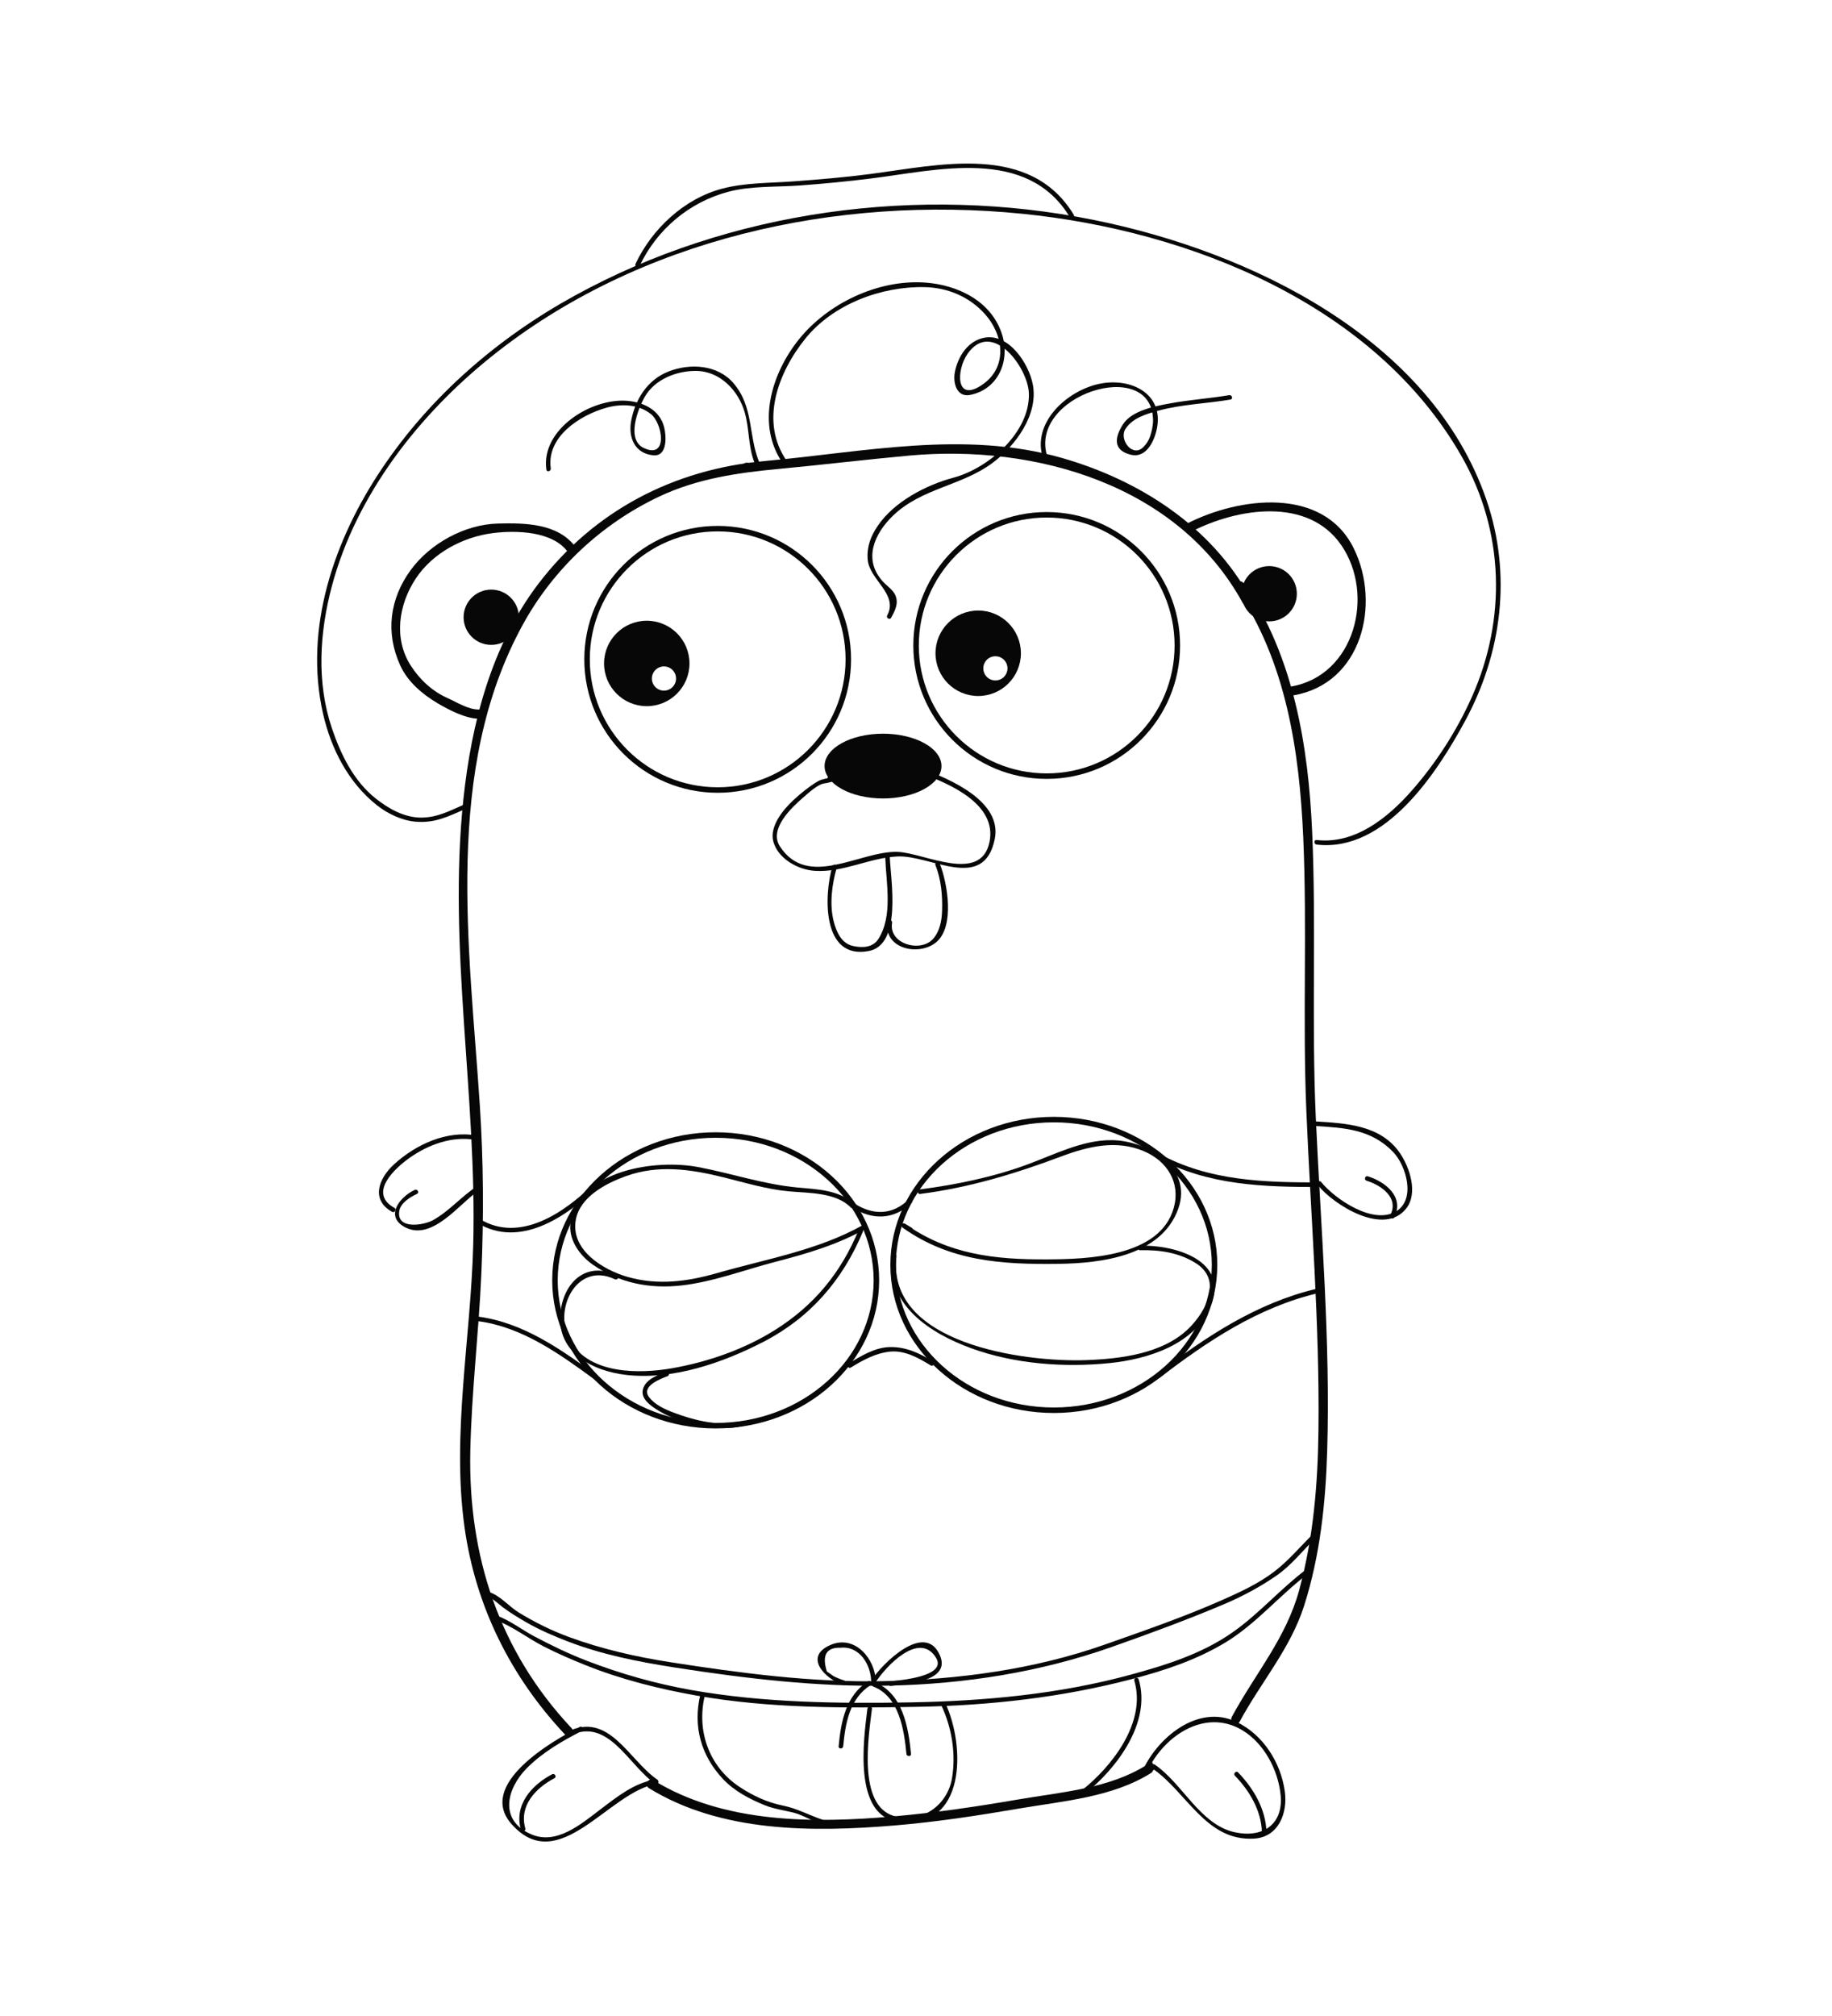 <?xml version="1.0" encoding="utf-8"?>
<!-- Generator: Adobe Illustrator 16.0.0, SVG Export Plug-In . SVG Version: 6.00 Build 0)  -->
<!DOCTYPE svg PUBLIC "-//W3C//DTD SVG 1.1//EN" "http://www.w3.org/Graphics/SVG/1.1/DTD/svg11.dtd">
<svg version="1.1" id="Layer_1" xmlns="http://www.w3.org/2000/svg" xmlns:xlink="http://www.w3.org/1999/xlink" x="0px" y="0px"
	 width="500px" height="550px" viewBox="0 0 500 550" enable-background="new 0 0 500 550" xml:space="preserve">
<g>
	<g>
		<path fill="#070707" d="M341.308,163.197c-10.778-19.68-30.279-32.171-51.461-38.255c-26.578-7.634-54.133-1.592-81.032,0.828
			c-24.948,2.245-46.737,13.557-61.955,33.602c-12.777,16.831-18.195,37.956-20.387,58.64c-4.292,40.496,3.757,81.165,2.677,121.725
			c-0.676,25.39-5.903,51.629-2.367,76.938c3.006,21.514,12.588,40.772,27.443,56.563c1.106,1.177,2.871-0.595,1.768-1.768
			c-19.773-21.019-28.237-47.01-27.637-75.587c0.338-16.126,2.301-32.196,3.012-48.311c0.678-15.354,0.593-30.691-0.413-46.027
			c-2.824-43.071-9.993-91.64,11.782-131.222c8.337-15.156,21.435-27.38,37.036-34.789c10.478-4.976,21.564-6.56,32.983-7.626
			c11.835-1.105,23.635-2.549,35.473-3.626c34.437-3.132,73.275,7.963,90.919,40.177
			C339.924,165.873,342.083,164.612,341.308,163.197L341.308,163.197z"/>
	</g>
	<g>
		<path fill="#070707" d="M177.106,487.839c19.675,12.129,44.678,12.034,66.949,10.188c11.481-0.952,22.89-2.708,34.239-4.648
			c11.989-2.05,25.325-3.051,35.83-9.658c1.36-0.855,0.107-3.02-1.262-2.158c-10.272,6.461-23.499,7.381-35.232,9.405
			c-11.136,1.921-22.316,3.562-33.575,4.56c-21.779,1.929-46.458,2.007-65.687-9.847
			C176.991,484.832,175.737,486.995,177.106,487.839L177.106,487.839z"/>
	</g>
	<g>
		<path fill="#070707" d="M203.791,128.737c1.612,0,1.612-2.5,0-2.5S202.179,128.737,203.791,128.737L203.791,128.737z"/>
	</g>
	<g>
		<path fill="#070707" d="M130.738,193.576c-2.924,0.03-5.969-1.954-8.579-3.121c-4.188-1.873-7.544-4.988-10.013-8.806
			c-4.816-7.45-3.316-16.786,1.328-23.811c4.614-6.979,12.878-11.358,21.029-12.395c6.418-0.815,16.356-0.541,20.474,5.15
			c0.935,1.293,3.105,0.047,2.158-1.262c-4.756-6.574-13.858-6.686-21.245-6.495c-9.027,0.233-18.453,5.396-23.768,12.639
			c-5.791,7.892-6.973,17.176-2.863,26.114c2.05,4.459,5.998,7.788,10.12,10.241c2.987,1.778,7.802,4.283,11.358,4.246
			C132.35,196.06,132.351,193.56,130.738,193.576L130.738,193.576z"/>
	</g>
	<g>
		<path fill="#070707" d="M325.199,145.021c12.459-6.402,31.724-9.535,40.848,3.676c9.329,13.507,3.727,35.623-13.699,38.603
			c-1.587,0.271-0.912,2.681,0.664,2.411c18.694-3.197,23.909-24.909,16.491-40.053c-8.369-17.088-31.461-14.043-45.565-6.795
			C322.503,143.6,323.769,145.757,325.199,145.021L325.199,145.021z"/>
	</g>
	<g>
		<path fill="#070707" d="M226.582,213.107c0.352-0.053,0.703-0.106,1.056-0.16c-0.105-0.388-0.211-0.776-0.315-1.165
			c-1.349,0.713-2.854,0.611-4.175,1.408c-2.372,1.43-4.541,3.188-6.57,5.063c-2.791,2.577-6.668,7.204-5.504,11.384
			c1.282,4.605,6.634,7.617,11.209,7.935c7.849,0.545,14.918-3.55,22.668-3.916c9.022-0.426,23.583,9.852,26.547-4.761
			c2.076-10.236-12.165-16.316-19.547-19.052c-0.757-0.281-1.081,0.928-0.332,1.205c7.724,2.863,20.525,8.384,18.444,18.643
			c-2.34,11.534-17.877,2.952-25.112,2.715c-10.185-0.333-24.467,10.268-32.099-1.507c-3.079-4.751,3.255-10.646,6.396-13.359
			c1.264-1.091,3.904-3.562,5.703-3.805c0.975-0.131,2.126-0.41,3.002-0.874c0.542-0.287,0.303-1.195-0.315-1.165
			c-0.494,0.025-0.866,0.11-1.388,0.205C225.458,212.046,225.794,213.25,226.582,213.107L226.582,213.107z"/>
	</g>
	<g>
		<path fill="#070707" d="M255.295,235.982c1.56,3.94,1.965,8.302,1.825,12.507c-0.09,2.687-0.633,5.631-2.487,7.684
			c-3.412,3.777-12.161,1.377-11.159-4.421c0.137-0.788-1.068-1.125-1.205-0.332c-1.28,7.409,8.497,9.604,13.248,5.637
			c5.141-4.292,3.069-16.138,0.983-21.406C256.207,234.91,254.998,235.232,255.295,235.982L255.295,235.982z"/>
	</g>
	<g>
		<path fill="#070707" d="M155.426,473.583c10.531-5.322,16.101,8.037,23.364,13.028c0.05-0.381,0.1-0.762,0.149-1.143
			c-5.813,0.893-10.555,4.747-15.112,8.197c-5.208,3.944-11.917,9.755-18.846,6.766c-8.946-3.86-6.643-12.525-1.235-18.004
			c4.245-4.299,9.75-7.501,15.107-10.214c0.719-0.364,0.086-1.443-0.631-1.08c-7.48,3.789-28.214,15.709-18.595,26.527
			c12.987,14.605,26.59-8.983,39.645-10.987c0.586-0.09,0.542-0.872,0.149-1.143c-7.888-5.419-13.228-18.788-24.626-13.028
			C154.075,472.867,154.708,473.945,155.426,473.583L155.426,473.583z"/>
	</g>
	<g>
		<path fill="#070707" d="M143.372,498.825c-1.763-6.188,2.831-11.007,7.94-13.691c0.714-0.375,0.082-1.454-0.631-1.08
			c-5.632,2.96-10.428,8.388-8.515,15.104C142.387,499.932,143.594,499.602,143.372,498.825L143.372,498.825z"/>
	</g>
	<g>
		<path fill="#070707" d="M312.723,484.176c4.146-10.14,15.892-18.414,26.331-12.143c5.977,3.59,9.792,10.888,10.461,17.682
			c0.802,8.149-5.037,11.795-12.544,10.151c-9.405-2.06-14.244-13.294-21.791-18.448c-0.668-0.456-1.292,0.628-0.631,1.08
			c9.425,6.436,14.559,19.89,27.731,19.106c6.668-0.396,9.188-6.979,8.387-12.818c-1.086-7.913-5.9-15.546-13.217-19.033
			c-10.621-5.062-22.06,4.619-25.933,14.091C311.212,484.59,312.422,484.911,312.723,484.176L312.723,484.176z"/>
	</g>
	<g>
		<path fill="#070707" d="M337.045,484.452c3.997,4.146,7.161,9.447,7.361,15.33c0.027,0.804,1.277,0.807,1.25,0
			c-0.211-6.219-3.493-11.822-7.727-16.215C337.369,482.986,336.486,483.871,337.045,484.452L337.045,484.452z"/>
	</g>
	<g>
		<path fill="#070707" d="M358.611,307.169c8.205,0.513,15.586,0.838,21.639,7.147c3.495,3.645,6.228,12.795,0.867,16.11
			c-6.297,3.895-16.78-3.312-20.563-7.978c-0.509-0.626-1.388,0.265-0.885,0.885c4.432,5.463,18.104,14.027,24.137,6.349
			c3.296-4.196,0.903-11.212-1.675-15.017c-5.341-7.882-15.018-8.216-23.52-8.747C357.806,305.868,357.811,307.119,358.611,307.169
			L358.611,307.169z"/>
	</g>
	<g>
		<path fill="#070707" d="M372.976,322.121c3.994,1.234,8.906,4.637,6.48,9.366c-0.367,0.716,0.712,1.349,1.08,0.631
			c2.823-5.506-2.362-9.699-7.229-11.202C372.535,320.678,372.208,321.884,372.976,322.121L372.976,322.121z"/>
	</g>
	<path fill="none" stroke="#070707" stroke-width="1.5" stroke-miterlimit="10" d="M321.324,176.095
		c0-19.69-15.964-35.651-35.654-35.651s-35.652,15.961-35.652,35.651c0,19.693,15.962,35.651,35.652,35.651
		S321.324,195.788,321.324,176.095z"/>
	<path fill="none" stroke="#070707" stroke-width="1.5" stroke-miterlimit="10" d="M231.528,179.877
		c0-19.688-15.96-35.652-35.652-35.652c-19.691,0-35.653,15.964-35.653,35.652c0,19.693,15.962,35.657,35.653,35.657
		C215.568,215.534,231.528,199.571,231.528,179.877z"/>
	<circle fill="#070707" cx="346.401" cy="161.983" r="7.542"/>
	<path fill="#070707" d="M141.612,168.397c0-4.168-3.377-7.542-7.543-7.542c-4.165,0-7.542,3.374-7.542,7.542
		c0,4.166,3.377,7.541,7.542,7.541C138.235,175.938,141.612,172.563,141.612,168.397z"/>
	<path fill="#070707" d="M256.953,208.997c0-4.877-7.146-8.832-15.952-8.832c-8.812,0-15.955,3.954-15.955,8.832
		c0,4.882,7.143,8.837,15.955,8.837C249.808,217.834,256.953,213.879,256.953,208.997z"/>
	<path fill="#070707" d="M266.975,166.566c-6.438,0-11.655,5.221-11.655,11.659c0,6.438,5.218,11.657,11.655,11.657
		s11.655-5.219,11.655-11.657C278.63,171.787,273.412,166.566,266.975,166.566z M271.666,185.638c-1.821,0-3.298-1.478-3.298-3.302
		c0-1.822,1.477-3.297,3.298-3.297c1.823,0,3.302,1.475,3.302,3.297C274.968,184.16,273.489,185.638,271.666,185.638z"/>
	<path fill="#070707" d="M176.519,169.346c-6.438,0-11.655,5.216-11.655,11.657c0,6.437,5.217,11.653,11.655,11.653
		s11.658-5.216,11.658-11.653C188.176,174.562,182.957,169.346,176.519,169.346z M181.211,188.417c-1.822,0-3.298-1.482-3.298-3.305
		c0-1.819,1.476-3.299,3.298-3.299c1.823,0,3.301,1.48,3.301,3.299C184.512,186.935,183.034,188.417,181.211,188.417z"/>
	<g>
		<path fill="#070707" d="M241.607,233.917c0.248,7.018,2.122,15.898-1.834,22.195c-1.557,2.478-4.471,2.528-7.013,1.956
			c-3.122-0.703-4.476-3.833-5.198-6.602c-1.222-4.687-0.521-10.217,0.828-14.797c0.229-0.775-0.978-1.104-1.205-0.332
			c-2.321,7.88-2.921,25.586,9.932,23.117c9.144-1.757,5.955-19.482,5.741-25.537C242.829,233.113,241.579,233.11,241.607,233.917
			L241.607,233.917z"/>
	</g>
	<g>
		<path fill="#070707" d="M130.073,309.777c-8.172-1.436-16.565,2.432-22.533,7.875c-4.234,3.862-6.394,9.701-0.524,12.959
			c0.706,0.392,1.335-0.688,0.631-1.08c-7.284-4.042,0.129-10.841,4.251-13.729c5.12-3.587,11.572-5.921,17.844-4.819
			C130.529,311.121,130.866,309.917,130.073,309.777L130.073,309.777z"/>
	</g>
	<g>
		<path fill="#070707" d="M113.186,324.623c-4.38,2.07-8.279,7.472-2.369,10.325c7.322,3.534,14.713-6.732,19.792-10.097
			c0.668-0.443,0.043-1.526-0.631-1.08c-4.201,2.784-7.361,6.634-11.825,9.126c-2.432,1.357-9.954,2.67-9.187-2.473
			c0.337-2.26,3.018-3.855,4.851-4.722C114.545,325.358,113.911,324.281,113.186,324.623L113.186,324.623z"/>
	</g>
	<g>
		<path fill="#070707" d="M337.304,160.415c13.717,20.048,17.352,44.434,18.392,68.203c1.083,24.768-0.205,49.571,0.834,74.356
			c1.217,29.033,3.646,58.019,3.311,87.099c-0.171,14.797-1.37,29.37-5.25,43.698c-3.559,13.144-12.061,22.88-18.393,34.617
			c-0.766,1.419,1.393,2.681,2.158,1.262c5.781-10.715,13.875-19.907,17.606-31.678c4.326-13.646,5.834-27.866,6.259-42.113
			c0.906-30.338-1.729-60.654-3.106-90.937c-1.181-25.963,0.146-51.934-0.988-77.882c-1.034-23.626-5.06-48.004-18.664-67.888
			C338.558,157.832,336.391,159.081,337.304,160.415L337.304,160.415z"/>
	</g>
	<path fill="none" stroke="#070707" stroke-width="1.5" stroke-miterlimit="10" d="M331.483,345.09
		c0-21.894-19.641-39.645-43.866-39.645c-24.225,0-43.864,17.751-43.864,39.645c0,21.904,19.64,39.65,43.864,39.65
		C311.843,384.74,331.483,366.994,331.483,345.09z"/>
	<path fill="none" stroke="#070707" stroke-width="1.5" stroke-miterlimit="10" d="M239.192,349.298
		c0-21.893-19.637-39.643-43.864-39.643c-24.225,0-43.865,17.75-43.865,39.643c0,21.9,19.64,39.653,43.865,39.653
		C219.556,388.951,239.192,371.198,239.192,349.298z"/>
	<g>
		<path fill="#070707" d="M232.658,329.475c5.45,3.472,11.379,3.307,16.116-1.26c0.581-0.561-0.305-1.443-0.885-0.885
			c-4.352,4.196-9.629,4.232-14.601,1.064C232.607,327.96,231.98,329.043,232.658,329.475L232.658,329.475z"/>
	</g>
	<g>
		<path fill="#070707" d="M232.231,373.077c3.336-2.039,6.692-3.902,10.643-4.324c4.018-0.43,7.85,1.729,11.123,3.749
			c0.688,0.424,1.315-0.657,0.631-1.08c-3.676-2.269-7.359-3.998-11.754-3.919c-4.055,0.072-7.938,2.456-11.273,4.494
			C230.914,372.417,231.542,373.498,232.231,373.077L232.231,373.077z"/>
	</g>
	<g>
		<path fill="#070707" d="M233.077,328.536c-3.789-3.905-10.244-4.086-15.325-4.554c-9.318-0.857-18.022-3.848-27.183-5.585
			c-11.443-2.171-32.064,0.613-34.781,14.894c-0.89,4.678,2.383,9.227,6.032,11.751c7.237,5.007,15.507,6.636,24.17,5.655
			c8.691-0.983,17.248-4.274,25.695-6.464c8.441-2.189,16.826-4.631,24.464-8.932c0.702-0.396,0.072-1.476-0.631-1.08
			c-12.17,6.854-26.439,9.262-39.742,13.082c-8.108,2.328-16.184,3.418-24.418,1.08c-6.827-1.938-15.76-7.428-14.187-15.699
			c1.18-6.2,8.263-9.858,13.561-11.779c8.899-3.226,17.704-1.937,26.667,0.277c5.976,1.476,11.786,3.277,17.935,3.839
			c5.343,0.488,12.838,0.254,16.858,4.399C232.754,330,233.637,329.115,233.077,328.536L233.077,328.536z"/>
	</g>
	<g>
		<path fill="#070707" d="M168.445,347.927c-8.453-4.031-14.733,1.922-15.513,10.453c-0.976,10.667,8.855,15.682,17.999,16.725
			c12.654,1.443,26.254-3.275,37.34-8.983c12.854-6.618,21.769-16.925,27.276-30.214c0.309-0.744-0.901-1.065-1.205-0.332
			c-4.83,11.653-12.131,20.561-22.84,27.277c-8.457,5.305-18.312,8.712-28.109,10.433c-8.924,1.567-22.179,1.618-27.595-7.147
			c-5.182-8.388,1.434-22.179,12.016-17.131C168.538,349.352,169.173,348.274,168.445,347.927L168.445,347.927z"/>
	</g>
	<g>
		<path fill="#070707" d="M181.838,374.249c-2.404,0.9-6.023,2.201-6.441,5.161c-0.316,2.24,1.994,3.936,3.612,4.995
			c6.019,3.943,15.249,5.968,22.356,4.924c0.795-0.116,0.456-1.321-0.332-1.205c-5.689,0.836-11.865-0.731-17.161-2.727
			c-2.399-0.904-5.199-2.168-6.762-4.291c-2.169-2.947,3.187-4.951,5.059-5.652C182.918,375.174,182.594,373.966,181.838,374.249
			L181.838,374.249z"/>
	</g>
	<g>
		<path fill="#070707" d="M251.111,325.732c13.42-1.719,25.955-5.519,38.573-10.245c7.313-2.739,15.052-4.602,22.54-1.407
			c6.33,2.699,10.014,8.549,8.143,15.379c-3.692,13.48-23.581,14.064-34.587,14.124c-14.175,0.077-26.977-1.312-38.832-9.759
			c-0.21,0.36-0.421,0.72-0.631,1.08c0.642,0.383,1.282,0.768,1.921,1.155c0.691,0.417,1.319-0.664,0.631-1.08
			c-0.639-0.387-1.279-0.772-1.921-1.155c-0.703-0.421-1.275,0.62-0.631,1.08c12.949,9.225,27.093,10.104,42.511,9.9
			c11.787-0.155,28.121-2.147,32.744-15.014c4.084-11.365-8.587-18.647-18.152-18.74c-7.934-0.077-15.647,3.922-22.914,6.602
			c-9.391,3.464-19.488,5.562-29.395,6.83C250.323,324.583,250.313,325.835,251.111,325.732L251.111,325.732z"/>
	</g>
	<g>
		<path fill="#070707" d="M311.188,341.083c5.314-0.122,10.605,0.648,15.17,3.526c7.299,4.601,2.859,13.029-1.803,17.688
			c-7.041,7.038-18.778,8.436-28.19,8.769c-16.839,0.594-54.481-4.441-51.695-28.36c0.093-0.8-1.158-0.791-1.25,0
			c-1.559,13.384,10.539,21.077,21.645,25.122c11.796,4.298,25.35,5.313,37.758,4.05c10.372-1.056,23.359-5.021,27.665-15.704
			c4.976-12.344-9.823-16.558-19.299-16.341C310.383,339.852,310.381,341.102,311.188,341.083L311.188,341.083z"/>
	</g>
	<g>
		<path fill="#070707" d="M135.236,441.961c4.606,1.685,8.69,4.922,13.056,7.167c3.734,1.92,7.591,3.584,11.486,5.146
			c9.808,3.935,20.138,6.513,30.527,8.346c19.668,3.471,40.293,3.402,60.208,3.032c19.707-0.365,39.357-2.563,58.444-7.575
			c8.814-2.314,17.399-5.148,25.252-9.837c8.655-5.168,14.946-13.019,22.94-19.002c0.637-0.478,0.015-1.563-0.631-1.08
			c-7.066,5.291-12.804,12.032-20.05,17.124c-8.365,5.878-18.083,8.925-27.845,11.589c-19.514,5.327-39.79,7.191-59.956,7.565
			c-19.877,0.369-40.303,0.106-59.914-3.354c-9.781-1.726-19.382-4.441-28.645-8.014c-4.896-1.889-9.627-4.168-14.258-6.626
			c-3.485-1.85-6.556-4.324-10.284-5.688C134.809,440.479,134.485,441.687,135.236,441.961L135.236,441.961z"/>
	</g>
	<g>
		<path fill="#070707" d="M130.456,333.733c11.327,6.783,23.942-1.567,32.14-9.573c0.578-0.564-0.307-1.447-0.884-0.885
			c-7.757,7.576-19.812,15.854-30.625,9.378C130.393,332.238,129.765,333.319,130.456,333.733L130.456,333.733z"/>
	</g>
	<g>
		<path fill="#070707" d="M130.623,360.463c11.928,1.586,22.187,8.976,31.66,15.901c0.652,0.477,1.274-0.609,0.631-1.08
			c-9.695-7.087-20.095-14.449-32.291-16.071C129.825,359.106,129.835,360.358,130.623,360.463L130.623,360.463z"/>
	</g>
	<g>
		<path fill="#070707" d="M316.568,375.844c13.022-10.008,26.882-19.209,43.075-23.03c0.784-0.185,0.452-1.391-0.332-1.205
			c-16.292,3.844-30.265,13.082-43.374,23.155C315.308,375.248,315.929,376.335,316.568,375.844L316.568,375.844z"/>
	</g>
	<g>
		<path fill="#070707" d="M313.053,314.264c13.604,8.555,29.062,9.536,44.726,9.561c0.806,0.001,0.806-1.249,0-1.25
			c-15.45-0.023-30.667-0.946-44.095-9.391C312.999,312.754,312.372,313.836,313.053,314.264L313.053,314.264z"/>
	</g>
	<g>
		<path fill="#070707" d="M191.158,462.258c-2.085,8.644,0.124,16.729,6.24,23.17c3.084,3.248,7.209,5.4,11.305,7.063
			c2.452,0.995,5.082,1.355,7.64,1.968c2.739,0.656,5.266,2.35,7.955,3.248c0.767,0.256,1.093-0.951,0.332-1.205
			c-3.82-1.276-7.025-3.12-11.003-3.919c-4.25-0.854-8.102-2.664-11.71-5.032c-8.404-5.515-11.868-15.365-9.554-24.961
			C192.552,461.807,191.347,461.475,191.158,462.258L191.158,462.258z"/>
	</g>
	<g>
		<path fill="#070707" d="M309.582,458.519c3.351,11.302-6.055,23.425-14.438,30.007c-0.633,0.498,0.258,1.376,0.885,0.885
			c8.73-6.856,18.243-19.474,14.759-31.224C310.559,457.415,309.353,457.744,309.582,458.519L309.582,458.519z"/>
	</g>
	<g>
		<path fill="#070707" d="M236.728,466.211c-1.006,8.224-4.008,29.344,8.581,30.822c18.463,2.168,18.162-20.753,12.717-32.337
			c-0.343-0.729-1.421-0.094-1.08,0.631c2.853,6.068,3.989,13.196,2.877,19.821c-1.247,7.432-8.418,12.495-15.87,10.277
			c-9.932-2.956-6.886-21.764-5.975-29.215C238.075,465.412,236.824,465.422,236.728,466.211L236.728,466.211z"/>
	</g>
	<g>
		<path fill="#070707" d="M133.015,435.52c1.248,0.344,3.064,2.108,4.2,2.958c2.036,1.524,4.218,2.843,6.417,4.112
			c3.606,2.082,7.452,3.728,11.331,5.224c9.328,3.597,19.252,5.554,29.097,7.093c19.35,3.025,39.075,5.361,58.677,4.958
			c20.513-0.423,41.191-3.67,60.565-10.5c10.29-3.628,20.682-7.439,30.729-11.692c5.072-2.146,9.918-4.739,14.441-7.881
			c3.942-2.738,6.968-6.631,10.358-9.979c0.573-0.567-0.311-1.451-0.885-0.885c-3.348,3.307-6.352,6.908-10.104,9.783
			c-4.341,3.325-9.469,5.685-14.441,7.881c-10.334,4.564-21.272,8.339-31.928,12.095c-19.304,6.806-40.024,9.542-60.413,9.962
			c-19.417,0.4-39.076-2.197-58.232-5.192c-9.364-1.464-18.625-3.58-27.532-6.849c-4.771-1.75-9.321-4.017-13.66-6.653
			c-2.714-1.649-5.228-4.797-8.289-5.64C132.568,434.1,132.238,435.306,133.015,435.52L133.015,435.52z"/>
	</g>
	<g>
		<path fill="#070707" d="M230.441,458.471c-1.031-0.309-2.025-0.714-2.98-1.219c-0.597-0.416-1.194-0.831-1.792-1.247
			c-1.393-4.445-0.134-6.604,3.776-6.477c5.22-0.516,8.251,4.722,8.318,9.194c0.01,0.636,0.832,0.835,1.165,0.315
			c2.893-4.518,11.991-14.127,16.519-6.799c3.174,5.137-9.823,6.146-12.322,6.45c-0.79,0.096-0.799,1.347,0,1.25
			c4.347-0.528,16.489-1.19,13.402-8.331c-4.085-9.445-15.867,2.407-18.678,6.799c0.388,0.105,0.776,0.21,1.165,0.315
			c-0.091-6.072-5.641-12.852-12.372-9.943c-7.398,3.197-1.497,9.239,3.467,10.896C230.876,459.932,231.202,458.725,230.441,458.471
			L230.441,458.471z"/>
	</g>
	<g>
		<path fill="#070707" d="M236.89,458.701c-6.073,3.966-7.362,10.947-8.006,17.709c-0.076,0.803,1.175,0.795,1.25,0
			c0.597-6.266,1.712-12.924,7.387-16.629C238.193,459.342,237.567,458.26,236.89,458.701L236.89,458.701z"/>
	</g>
	<g>
		<path fill="#070707" d="M238.371,460.137c7.024,2.725,8.381,11.77,9.016,18.348c0.077,0.795,1.327,0.803,1.25,0
			c-0.699-7.243-2.269-16.58-9.934-19.553C237.95,458.64,237.628,459.849,238.371,460.137L238.371,460.137z"/>
	</g>
	<g>
		<path fill="#070707" d="M207.165,126.005c-2.985-7.493-1.429-14.899-6.924-21.407c-4.342-5.143-11.902-5.547-17.752-3.258
			c-5.755,2.251-9.043,7.487-10.201,13.32c-0.919,4.629,0.937,9.053,5.971,9.554c3.994,0.397,3.593-5.334,3.006-7.655
			c-1.176-4.649-5.482-6.783-9.917-7.194c-9.856-0.912-23.778,7.731-22.232,18.747c0.111,0.795,1.316,0.456,1.205-0.332
			c-1.211-8.637,7.949-14.502,15.13-16.531c4.08-1.153,8.764-1.006,12.19,1.708c3.208,2.541,4.765,12.386-1.908,9.276
			c-4.928-2.296-1.591-10.748,0.228-13.947c2.744-4.824,8.709-7.124,13.993-7.091c6.621,0.04,11.646,5.416,13.33,11.415
			c1.284,4.571,0.891,9.248,2.676,13.728C206.254,127.077,207.464,126.754,207.165,126.005L207.165,126.005z"/>
	</g>
	<g>
		<path fill="#070707" d="M214.8,125.855c-7.554-10.709-2.483-24.164,4.972-33.439c7.572-9.421,20.741-14.335,32.608-14.081
			c6.312,0.136,12.187,2.631,16.403,7.317c5.153,5.726,6.281,14.436-0.574,19.223c-7.489,5.229-7.228-3.876-4.167-8.306
			c6.617-9.579,16.551,3.608,16.768,10.771c0.323,10.66-11.071,20.429-20.531,22.962c-7.535,2.018-16.184,6.53-20.69,13.116
			c-1.947,2.846-3.06,5.762-2.775,9.244c0.45,5.53,8.457,9.435,5.329,15.231c-0.383,0.709,0.697,1.34,1.08,0.631
			c0.784-1.454,1.762-3.238,1.479-4.977c-0.389-2.396-2.15-3.145-3.772-4.932c-5.476-6.033-2.243-13.086,2.814-17.95
			c7.797-7.499,18.769-8.113,27.171-14.39c6.223-4.648,12.565-13.155,10.961-21.427c-1.071-5.524-6.402-13.909-13.162-12.722
			c-4.558,0.801-7.339,5.223-8.129,9.499c-0.522,2.831,0.521,6.866,4.212,6.12c7.633-1.543,10.848-9.208,8.799-16.155
			c-2.762-9.366-12.168-13.904-21.214-14.507c-12.785-0.851-26.439,5.671-34.356,15.521c-7.516,9.351-11.743,23.332-4.304,33.879
			C214.181,127.14,215.266,126.516,214.8,125.855L214.8,125.855z"/>
	</g>
	<g>
		<path fill="#070707" d="M285.917,124.822c-5.741-16.868,28.469-27.856,28.773-10.303c0.028,1.581-0.34,3.119-0.825,4.608
			c-0.36,1.026-0.92,1.928-1.68,2.704c-2.986,3.296-6.898-1.926-5.013-4.818c1.975-3.03,5.751-4.099,9.057-4.994
			c6.401-1.733,13.073-1.91,19.583-3.008c0.794-0.134,0.456-1.338-0.332-1.205c-5.378,0.907-10.827,1.259-16.197,2.254
			c-3.988,0.739-10.382,1.923-12.799,5.71c-2.296,3.596-2.777,7.064,2.144,8.29c4.002,0.997,6.205-3.332,6.971-6.455
			c2.462-10.035-6.749-14.668-15.425-12.92c-8.896,1.792-18.793,10.684-15.462,20.47
			C284.97,125.913,286.178,125.587,285.917,124.822L285.917,124.822z"/>
	</g>
	<g>
		<path fill="#070707" d="M126.425,219.606c-3.837,1.668-7.188,3.462-11.517,3.451c-4.623-0.012-8.896-2.464-12.4-5.243
			c-6.005-4.764-9.513-12.007-11.915-19.103c-4.262-12.59-3.378-26.272,0.019-38.932c6.659-24.817,23.642-46.54,43.414-62.417
			c40.19-32.273,94.463-44.139,145.061-39.033c45.57,4.599,96.151,24.644,119.861,66.236c11.609,20.363,12.26,44.313,2.749,65.609
			c-4.13,9.25-9.763,17.995-16.451,25.59c-6.493,7.375-15.498,14.621-25.915,13.403c-0.8-0.094-0.791,1.158,0,1.25
			c18.738,2.191,32.904-19.64,40.529-33.721c10.107-18.665,12.777-40.064,5.843-60.276c-15.15-44.162-64.64-67.856-107.239-76.43
			c-47.576-9.576-99.096-2.711-141.727,20.733c-20.848,11.465-39.073,27.207-52.405,46.974
			c-13.092,19.412-21.502,43.633-16.154,67.059c2.184,9.567,6.901,18.75,14.666,24.908c2.891,2.293,6.75,4.156,10.466,4.496
			c5.346,0.489,8.979-1.402,13.747-3.476C127.793,220.365,127.156,219.288,126.425,219.606L126.425,219.606z"/>
	</g>
	<g>
		<path fill="#070707" d="M174.535,72.605c4.73-10.028,13.589-17.477,24.324-20.307c6.144-1.62,13.179-1.232,19.501-1.699
			c6.415-0.473,12.816-1.091,19.2-1.881c18.242-2.258,42.75-8.766,54.423,10.521c0.417,0.688,1.498,0.061,1.08-0.631
			c-11.904-19.668-36.729-13.599-55.503-11.14c-7.013,0.918-14.068,1.502-21.12,2.022c-6.435,0.475-13.066,0.324-19.337,1.977
			c-10.366,2.733-19.146,10.965-23.647,20.506C173.114,72.699,174.191,73.333,174.535,72.605L174.535,72.605z"/>
	</g>
	<g>
		<path fill="#070707" d="M314.189,482.667c0.204-0.141,0.174-0.183-0.092-0.125c0.105-0.389,0.21-0.776,0.315-1.165
			c0.276,0.03,0.311,0.262,0.13-0.115c-0.099-0.205-0.295-0.348-0.48-0.466c-0.504-0.318-1.241,0.344-0.855,0.855
			c0.269,0.355,0.789,1.212,1.347,0.989c0.373-0.149,0.649-0.575,0.392-0.966c-0.066-0.1-0.128-0.202-0.189-0.305
			c-0.021-0.037-0.173-0.34-0.162-0.257c-0.099-0.776-1.308-0.819-1.25,0c0.019,0.262,0.074,0.495,0.169,0.739
			c0.05,0.13,0.108,0.257,0.164,0.384c0.008,0.017,0.124,0.306,0.111,0.21c0.043,0.338,0.252,0.625,0.625,0.625
			c0.308,0,0.668-0.286,0.625-0.625c-0.06-0.47-0.411-0.867-0.444-1.333c-0.417,0-0.833,0-1.25,0
			c0.057,0.446,0.284,0.833,0.529,1.204c-0.021-0.16-0.042-0.321-0.062-0.481c-0.002,0.009-0.005,0.019-0.007,0.028
			c0.146-0.146,0.291-0.291,0.437-0.437c0.351-0.141,0.623,0.252,0.369-0.019c-0.062-0.064-0.117-0.135-0.175-0.203
			c-0.083-0.1-0.147-0.186-0.147-0.186c-0.285,0.285-0.57,0.57-0.855,0.855c0.134,0.084,0.154,0.347,0.283,0.466
			c0.211,0.194,0.416,0.254,0.698,0.285c0.655,0.072,0.8-0.861,0.315-1.165c-0.542-0.339-1.009-0.084-1.424,0.32
			C312.728,482.347,313.612,483.229,314.189,482.667L314.189,482.667z"/>
	</g>
</g>
</svg>
